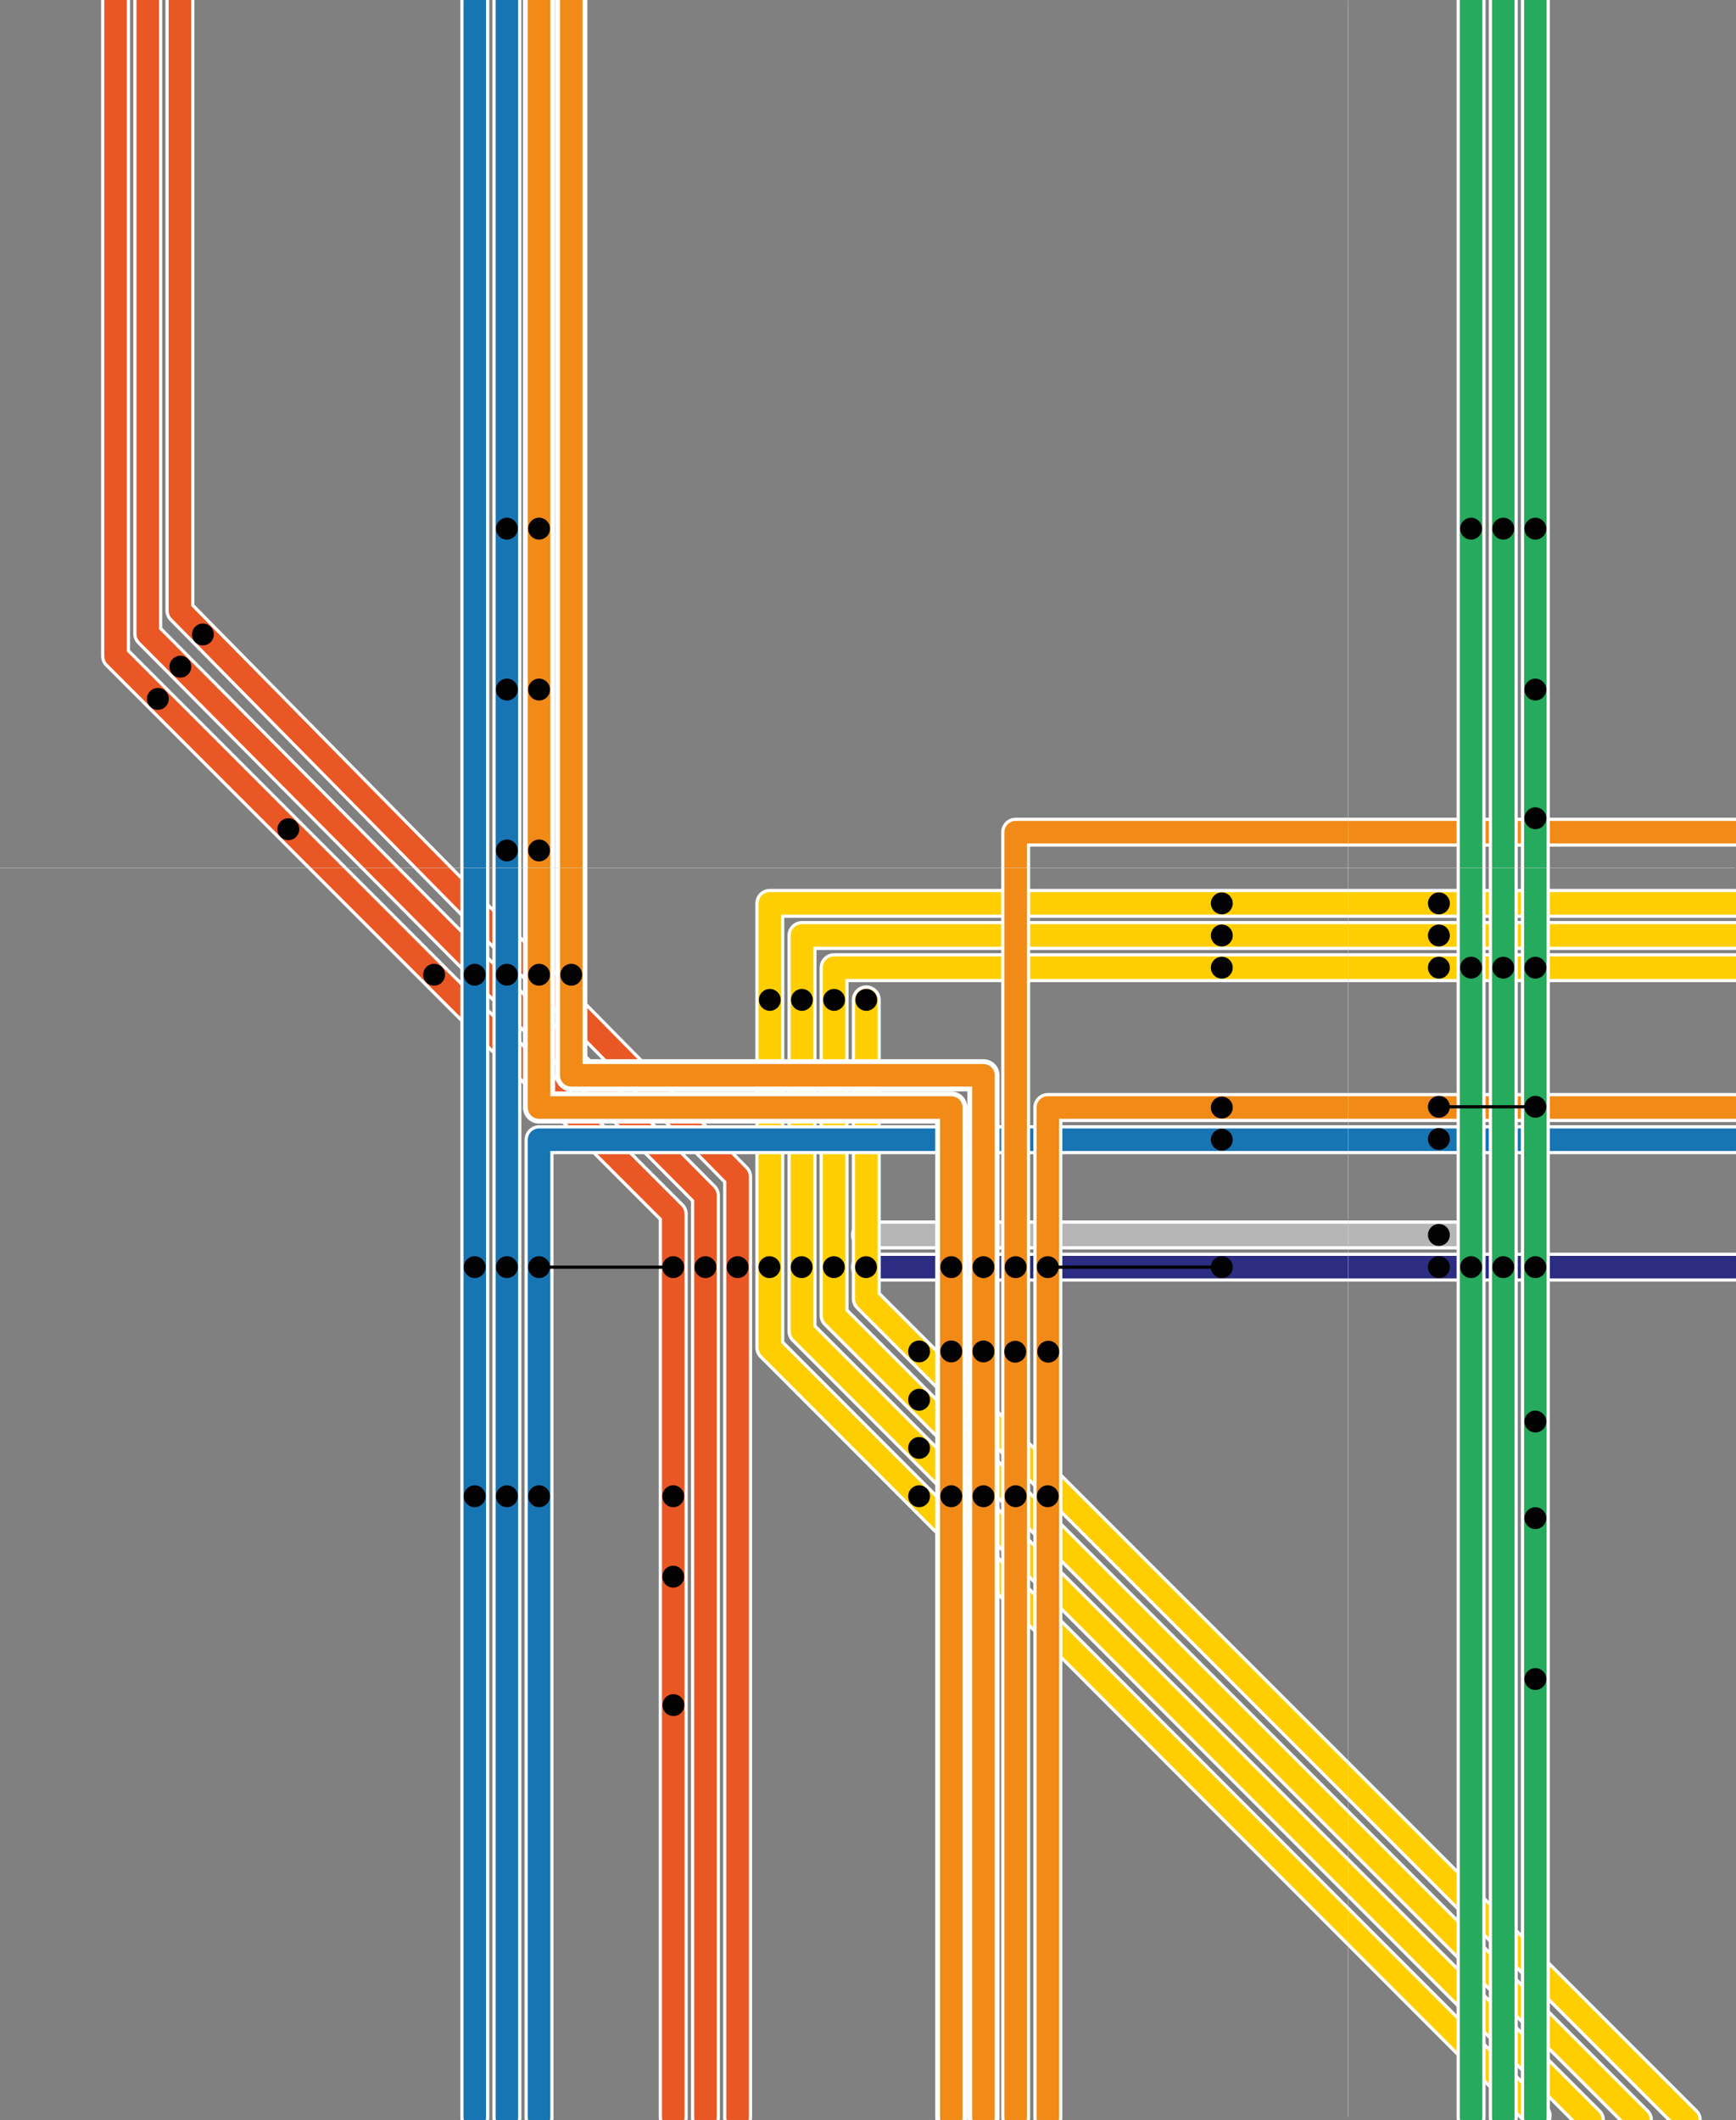 <?xml version="1.0" encoding="utf-8"?>
<!-- Generator: Adobe Illustrator 24.2.3, SVG Export Plug-In . SVG Version: 6.00 Build 0)  -->
<svg version="1.1" id="Layer_1" xmlns="http://www.w3.org/2000/svg" xmlns:xlink="http://www.w3.org/1999/xlink" x="0px" y="0px"
	 viewBox="0 0 1920 2344" style="enable-background:new 0 0 1920 2344;" xml:space="preserve">
<rect x="0" y="0" width="1920" height="2344" fill="#808080" stroke="none"/>
<style type="text/css">
	.st0{fill:none;stroke:#E95724;stroke-width:24.904;stroke-linecap:round;stroke-linejoin:round;stroke-miterlimit:10;}
	.st1{fill:none;stroke:#FFFFFF;stroke-width:32.019;stroke-linecap:round;stroke-linejoin:round;stroke-miterlimit:10;}
	.st2{fill:none;stroke:#B6B6B6;stroke-width:24.904;stroke-linecap:round;stroke-linejoin:round;stroke-miterlimit:10;}
	.st3{fill:none;stroke:#2B2C82;stroke-width:24.904;stroke-linecap:round;stroke-linejoin:round;stroke-miterlimit:10;}
	.st4{fill:none;stroke:#FFCE00;stroke-width:24.904;stroke-linecap:round;stroke-linejoin:round;stroke-miterlimit:10;}
	.st5{fill:none;stroke:#1875B4;stroke-width:24.904;stroke-linecap:round;stroke-linejoin:round;stroke-miterlimit:10;}
	.st6{fill:none;stroke:#FFFFFF;stroke-width:35.577;stroke-linecap:round;stroke-linejoin:round;stroke-miterlimit:10;}
	.st7{fill:none;stroke:#F18A17;stroke-width:24.904;stroke-linecap:round;stroke-linejoin:round;stroke-miterlimit:10;}
	.st8{fill:none;stroke:#26AA5D;stroke-width:24.904;stroke-linecap:round;stroke-linejoin:round;stroke-miterlimit:10;}
	.st9{fill:none;stroke:#DADADB;stroke-width:0.356;stroke-miterlimit:10;}
	.st10{fill:#020203;}
	.st11{fill:none;stroke:#020203;stroke-width:3.558;stroke-linecap:round;stroke-linejoin:round;stroke-miterlimit:10;}
</style>
<line class="st0" x1="958.1" y1="1365.4" x2="1627" y2="1365.4"/>
<g>
	<line class="st1" x1="957.2" y1="1365.4" x2="1626.1" y2="1365.4"/>
	<line class="st2" x1="957.2" y1="1365.4" x2="1626.1" y2="1365.4"/>
</g>
<g>
	<line class="st1" x1="957.2" y1="1401" x2="1918.7" y2="1401"/>
	<line class="st3" x1="957.2" y1="1401" x2="1918.7" y2="1401"/>
</g>
<g>
	<polyline class="st1" points="1918.7,1034.3 887,1034.3 887,1471.9 1759,2344 	"/>
	<polyline class="st4" points="1918.7,1034.3 887,1034.3 887,1471.9 1759,2344 	"/>
</g>
<g>
	<polyline class="st1" points="1918.7,1069.9 922.5,1069.9 922.5,1454.4 1812.1,2343.9 	"/>
	<polyline class="st4" points="1918.7,1069.9 922.5,1069.9 922.5,1454.4 1812.1,2343.9 	"/>
</g>
<g>
	<polyline class="st1" points="958.1,1105.5 958.1,1435.9 1866.1,2343.9 	"/>
	<polyline class="st4" points="958.1,1105.5 958.1,1435.9 1866.1,2343.9 	"/>
</g>
<g>
	<polyline class="st1" points="1918.7,998.8 851.4,998.8 851.4,1489.9 1700.1,2339.1 	"/>
	<polyline class="st4" points="1918.7,998.8 851.4,998.8 851.4,1489.9 1700.1,2339.1 	"/>
</g>
<g>
	<polyline class="st1" points="780.2,2341 780.2,1321.7 163.4,700.7 163.4,0.5 	"/>
	<polyline class="st0" points="780.2,2341 780.2,1321.7 163.4,700.7 163.4,0.5 	"/>
</g>
<g>
	<polyline class="st1" points="815.8,2341 815.8,1301 199,675.1 199,0.5 	"/>
	<polyline class="st0" points="815.8,2341 815.8,1301 199,675.1 199,0.5 	"/>
</g>
<g>
	<polyline class="st1" points="744.6,2341 744.6,1342.2 127.8,725.4 127.8,0.5 	"/>
	<polyline class="st0" points="744.6,2341 744.6,1342.2 127.8,725.4 127.8,0.5 	"/>
</g>
<g>
	<line class="st1" x1="560.6" y1="0.5" x2="560.6" y2="2341"/>
	<line class="st5" x1="560.6" y1="0.5" x2="560.6" y2="2341"/>
</g>
<g>
	<polyline class="st1" points="596.2,2341 596.2,1260.1 1918.7,1260.1 	"/>
	<polyline class="st5" points="596.2,2341 596.2,1260.1 1918.7,1260.1 	"/>
</g>
<g>
	<line class="st1" x1="525.1" y1="0.5" x2="525.1" y2="2341"/>
	<line class="st5" x1="525.1" y1="0.5" x2="525.1" y2="2341"/>
</g>
<g>
	<polyline class="st6" points="1087.7,2341 1087.7,1188.9 631.8,1188.9 631.8,0.5 	"/>
	<polyline class="st7" points="1087.7,2341 1087.7,1188.9 631.8,1188.9 631.8,0.5 	"/>
</g>
<g>
	<polyline class="st6" points="1052.1,2341 1052.1,1224.5 596.2,1224.5 596.2,0.5 	"/>
	<polyline class="st7" points="1052.1,2341 1052.1,1224.5 596.2,1224.5 596.2,0.5 	"/>
</g>
<g>
	<polyline class="st1" points="1123.3,2341 1123.3,920.1 1918.7,920.1 	"/>
	<polyline class="st7" points="1123.3,2341 1123.3,920.1 1918.7,920.1 	"/>
</g>
<g>
	<polyline class="st1" points="1158.9,2341 1158.9,1224.5 1918.7,1224.5 	"/>
	<polyline class="st7" points="1158.9,2341 1158.9,1224.5 1918.7,1224.5 	"/>
</g>
<g>
	<line class="st1" x1="1627" y1="0.5" x2="1627" y2="2341"/>
	<line class="st8" x1="1627" y1="0.5" x2="1627" y2="2341"/>
</g>
<g>
	<line class="st1" x1="1662.6" y1="0.5" x2="1662.6" y2="2341"/>
	<line class="st8" x1="1662.6" y1="0.5" x2="1662.6" y2="2341"/>
</g>
<g>
	<line class="st1" x1="1698.1" y1="0.5" x2="1698.1" y2="2341"/>
	<line class="st8" x1="1698.1" y1="0.5" x2="1698.1" y2="2341"/>
</g>
<line class="st9" x1="1918.7" y1="959.5" x2="-2.5" y2="959.5"/>
<line class="st9" x1="1491.1" y1="0.5" x2="1491.1" y2="2341"/>
<path class="st10" d="M572.7,584.5c0,6.7-5.4,12.1-12.1,12.1c-6.7,0-12.1-5.4-12.1-12.1c0-6.7,5.4-12.1,12.1-12.1
	C567.3,572.4,572.7,577.8,572.7,584.5z"/>
<path class="st10" d="M608.3,584.5c0,6.7-5.4,12.1-12.1,12.1s-12.1-5.4-12.1-12.1c0-6.7,5.4-12.1,12.1-12.1S608.3,577.8,608.3,584.5
	z"/>
<path class="st10" d="M1674.7,584.5c0,6.7-5.4,12.1-12.1,12.1s-12.1-5.4-12.1-12.1c0-6.7,5.4-12.1,12.1-12.1
	S1674.7,577.8,1674.7,584.5z"/>
<path class="st10" d="M1710.2,584.5c0,6.7-5.4,12.1-12.1,12.1c-6.7,0-12.1-5.4-12.1-12.1c0-6.7,5.4-12.1,12.1-12.1
	C1704.8,572.4,1710.2,577.8,1710.2,584.5z"/>
<path class="st10" d="M1639.1,584.5c0,6.7-5.4,12.1-12.1,12.1c-6.7,0-12.1-5.4-12.1-12.1c0-6.7,5.4-12.1,12.1-12.1
	C1633.7,572.4,1639.1,577.8,1639.1,584.5z"/>
<path class="st10" d="M572.7,762.4c0,6.7-5.4,12.1-12.1,12.1c-6.7,0-12.1-5.4-12.1-12.1c0-6.7,5.4-12.1,12.1-12.1
	C567.3,750.3,572.7,755.7,572.7,762.4z"/>
<path class="st10" d="M608.3,762.4c0,6.7-5.4,12.1-12.1,12.1s-12.1-5.4-12.1-12.1c0-6.7,5.4-12.1,12.1-12.1S608.3,755.7,608.3,762.4
	z"/>
<path class="st10" d="M572.7,940.3c0,6.7-5.4,12.1-12.1,12.1c-6.7,0-12.1-5.4-12.1-12.1c0-6.7,5.4-12.1,12.1-12.1
	C567.3,928.2,572.7,933.6,572.7,940.3z"/>
<path class="st10" d="M236.5,701.5c0,6.7-5.4,12.1-12.1,12.1c-6.7,0-12.1-5.4-12.1-12.1c0-6.7,5.4-12.1,12.1-12.1
	C231,689.4,236.5,694.8,236.5,701.5z"/>
<path class="st10" d="M608.3,940.3c0,6.7-5.4,12.1-12.1,12.1s-12.1-5.4-12.1-12.1c0-6.7,5.4-12.1,12.1-12.1S608.3,933.6,608.3,940.3
	z"/>
<path class="st10" d="M1710.2,762.4c0,6.7-5.4,12.1-12.1,12.1c-6.7,0-12.1-5.4-12.1-12.1c0-6.7,5.4-12.1,12.1-12.1
	C1704.8,750.3,1710.2,755.7,1710.2,762.4z"/>
<path class="st10" d="M1710.2,904.7c0,6.7-5.4,12.1-12.1,12.1c-6.7,0-12.1-5.4-12.1-12.1c0-6.7,5.4-12.1,12.1-12.1
	C1704.8,892.6,1710.2,898,1710.2,904.7z"/>
<path class="st10" d="M1710.2,1069.9c0,6.7-5.4,12.1-12.1,12.1c-6.7,0-12.1-5.4-12.1-12.1c0-6.7,5.4-12.1,12.1-12.1
	C1704.8,1057.8,1710.2,1063.2,1710.2,1069.9z"/>
<path class="st10" d="M1674.7,1069.9c0,6.7-5.4,12.1-12.1,12.1s-12.1-5.4-12.1-12.1c0-6.7,5.4-12.1,12.1-12.1
	S1674.7,1063.2,1674.7,1069.9z"/>
<path class="st10" d="M1639.1,1069.9c0,6.7-5.4,12.1-12.1,12.1c-6.7,0-12.1-5.4-12.1-12.1c0-6.7,5.4-12.1,12.1-12.1
	C1633.7,1057.8,1639.1,1063.2,1639.1,1069.9z"/>
<path class="st10" d="M970.2,1105.5c0,6.7-5.4,12.1-12.1,12.1c-6.7,0-12.1-5.4-12.1-12.1c0-6.7,5.4-12.1,12.1-12.1
	C964.8,1093.4,970.2,1098.8,970.2,1105.5z"/>
<path class="st10" d="M1064.2,1494.2c0,6.7-5.4,12.1-12.1,12.1c-6.7,0-12.1-5.4-12.1-12.1c0-6.7,5.4-12.1,12.1-12.1
	C1058.8,1482.1,1064.2,1487.5,1064.2,1494.2z"/>
<path class="st10" d="M1603.5,1069.9c0,6.7-5.4,12.1-12.1,12.1c-6.7,0-12.1-5.4-12.1-12.1c0-6.7,5.4-12.1,12.1-12.1
	C1598.1,1057.8,1603.5,1063.2,1603.5,1069.9z"/>
<path class="st10" d="M1603.5,1034.3c0,6.7-5.4,12.1-12.1,12.1c-6.7,0-12.1-5.4-12.1-12.1c0-6.7,5.4-12.1,12.1-12.1
	C1598.1,1022.2,1603.5,1027.7,1603.5,1034.3z"/>
<path class="st10" d="M1603.5,1259.3c0,6.7-5.4,12.1-12.1,12.1c-6.7,0-12.1-5.4-12.1-12.1c0-6.7,5.4-12.1,12.1-12.1
	C1598.1,1247.2,1603.5,1252.6,1603.5,1259.3z"/>
<path class="st10" d="M1603.5,1223.7c0,6.7-5.4,12.1-12.1,12.1c-6.7,0-12.1-5.4-12.1-12.1c0-6.7,5.4-12.1,12.1-12.1
	C1598.1,1211.6,1603.5,1217,1603.5,1223.7z"/>
<path class="st10" d="M1603.5,1401c0,6.7-5.4,12.1-12.1,12.1c-6.7,0-12.1-5.4-12.1-12.1c0-6.7,5.4-12.1,12.1-12.1
	C1598.1,1388.9,1603.5,1394.3,1603.5,1401z"/>
<path class="st10" d="M1603.5,1365.4c0,6.7-5.4,12.1-12.1,12.1c-6.7,0-12.1-5.4-12.1-12.1c0-6.7,5.4-12.1,12.1-12.1
	C1598.1,1353.3,1603.5,1358.7,1603.5,1365.4z"/>
<path class="st10" d="M1603.5,998.8c0,6.7-5.4,12.1-12.1,12.1c-6.7,0-12.1-5.4-12.1-12.1c0-6.7,5.4-12.1,12.1-12.1
	C1598.1,986.7,1603.5,992.1,1603.5,998.8z"/>
<path class="st10" d="M1363.4,1069.9c0,6.7-5.4,12.1-12.1,12.1c-6.7,0-12.1-5.4-12.1-12.1c0-6.7,5.4-12.1,12.1-12.1
	C1358,1057.8,1363.4,1063.2,1363.4,1069.9z"/>
<path class="st10" d="M1363.4,1034.3c0,6.7-5.4,12.1-12.1,12.1c-6.7,0-12.1-5.4-12.1-12.1c0-6.7,5.4-12.1,12.1-12.1
	C1358,1022.2,1363.4,1027.7,1363.4,1034.3z"/>
<path class="st10" d="M1363.4,1260.1c0,6.7-5.4,12.1-12.1,12.1c-6.7,0-12.1-5.4-12.1-12.1c0-6.7,5.4-12.1,12.1-12.1
	C1358,1248,1363.4,1253.4,1363.4,1260.1z"/>
<path class="st10" d="M1363.4,1401c0,6.7-5.4,12.1-12.1,12.1c-6.7,0-12.1-5.4-12.1-12.1c0-6.7,5.4-12.1,12.1-12.1
	C1358,1388.9,1363.4,1394.3,1363.4,1401z"/>
<path class="st10" d="M1363.4,1224.5c0,6.7-5.4,12.1-12.1,12.1c-6.7,0-12.1-5.4-12.1-12.1c0-6.7,5.4-12.1,12.1-12.1
	C1358,1212.5,1363.4,1217.9,1363.4,1224.5z"/>
<circle class="st10" cx="1351.3" cy="998.8" r="12.1"/>
<path class="st10" d="M934.6,1105.5c0,6.7-5.4,12.1-12.1,12.1s-12.1-5.4-12.1-12.1c0-6.7,5.4-12.1,12.1-12.1
	S934.6,1098.8,934.6,1105.5z"/>
<path class="st10" d="M899,1105.5c0,6.7-5.4,12.1-12.1,12.1c-6.7,0-12.1-5.4-12.1-12.1c0-6.7,5.4-12.1,12.1-12.1
	C893.6,1093.4,899,1098.8,899,1105.5z"/>
<path class="st10" d="M863.5,1105.5c0,6.7-5.4,12.1-12.1,12.1c-6.7,0-12.1-5.4-12.1-12.1c0-6.7,5.4-12.1,12.1-12.1
	C858.1,1093.4,863.5,1098.8,863.5,1105.5z"/>
<path class="st10" d="M211.6,737.1c0,6.7-5.4,12.1-12.1,12.1c-6.7,0-12.1-5.4-12.1-12.1c0-6.7,5.4-12.1,12.1-12.1
	C206.1,725,211.6,730.4,211.6,737.1z"/>
<path class="st10" d="M186.7,772.7c0,6.7-5.4,12.1-12.1,12.1c-6.7,0-12.1-5.4-12.1-12.1c0-6.7,5.4-12.1,12.1-12.1
	C181.2,760.6,186.7,766,186.7,772.7z"/>
<path class="st10" d="M331,916.8c0,6.7-5.4,12.1-12.1,12.1c-6.7,0-12.1-5.4-12.1-12.1c0-6.7,5.4-12.1,12.1-12.1
	C325.6,904.7,331,910.1,331,916.8z"/>
<path class="st10" d="M492.2,1077.7c0,6.7-5.4,12.1-12.1,12.1c-6.7,0-12.1-5.4-12.1-12.1c0-6.7,5.4-12.1,12.1-12.1
	C486.8,1065.6,492.2,1071,492.2,1077.7z"/>
<path class="st10" d="M537.1,1077.7c0,6.7-5.4,12.1-12.1,12.1c-6.7,0-12.1-5.4-12.1-12.1c0-6.7,5.4-12.1,12.1-12.1
	C531.7,1065.6,537.1,1071,537.1,1077.7z"/>
<path class="st10" d="M572.7,1077.7c0,6.7-5.4,12.1-12.1,12.1c-6.7,0-12.1-5.4-12.1-12.1c0-6.7,5.4-12.1,12.1-12.1
	C567.3,1065.6,572.7,1071,572.7,1077.7z"/>
<path class="st10" d="M608.3,1077.7c0,6.7-5.4,12.1-12.1,12.1s-12.1-5.4-12.1-12.1c0-6.7,5.4-12.1,12.1-12.1
	S608.3,1071,608.3,1077.7z"/>
<path class="st10" d="M643.9,1077.7c0,6.7-5.4,12.1-12.1,12.1c-6.7,0-12.1-5.4-12.1-12.1c0-6.7,5.4-12.1,12.1-12.1
	C638.5,1065.6,643.9,1071,643.9,1077.7z"/>
<path class="st10" d="M1028.6,1494.2c0,6.7-5.4,12.1-12.1,12.1c-6.7,0-12.1-5.4-12.1-12.1c0-6.7,5.4-12.1,12.1-12.1
	C1023.2,1482.1,1028.6,1487.5,1028.6,1494.2z"/>
<path class="st10" d="M1099.8,1494.2c0,6.7-5.4,12.1-12.1,12.1c-6.7,0-12.1-5.4-12.1-12.1c0-6.7,5.4-12.1,12.1-12.1
	C1094.4,1482.1,1099.8,1487.5,1099.8,1494.2z"/>
<ellipse transform="matrix(0.405 -0.914 0.914 0.405 -697.828 1916.065)" class="st10" cx="1123.3" cy="1494.2" rx="12.1" ry="12.1"/>
<ellipse transform="matrix(0.383 -0.924 0.924 0.383 -665.082 1993.04)" class="st10" cx="1158.9" cy="1494.2" rx="12.1" ry="12.1"/>
<path class="st10" d="M1064.2,1654.3c0,6.7-5.4,12.1-12.1,12.1c-6.7,0-12.1-5.4-12.1-12.1c0-6.7,5.4-12.1,12.1-12.1
	C1058.8,1642.2,1064.2,1647.6,1064.2,1654.3z"/>
<path class="st10" d="M1099.8,1654.3c0,6.7-5.4,12.1-12.1,12.1c-6.7,0-12.1-5.4-12.1-12.1c0-6.7,5.4-12.1,12.1-12.1
	C1094.4,1642.2,1099.8,1647.6,1099.8,1654.3z"/>
<path class="st10" d="M1135.4,1654.3c0,6.7-5.4,12.1-12.1,12.1s-12.1-5.4-12.1-12.1c0-6.7,5.4-12.1,12.1-12.1
	S1135.4,1647.6,1135.4,1654.3z"/>
<path class="st10" d="M1170.9,1654.3c0,6.7-5.4,12.1-12.1,12.1c-6.7,0-12.1-5.4-12.1-12.1c0-6.7,5.4-12.1,12.1-12.1
	C1165.5,1642.2,1170.9,1647.6,1170.9,1654.3z"/>
<path class="st10" d="M537.1,1654.3c0,6.7-5.4,12.1-12.1,12.1c-6.7,0-12.1-5.4-12.1-12.1c0-6.7,5.4-12.1,12.1-12.1
	C531.7,1642.2,537.1,1647.6,537.1,1654.3z"/>
<path class="st10" d="M572.7,1654.3c0,6.7-5.4,12.1-12.1,12.1c-6.7,0-12.1-5.4-12.1-12.1c0-6.7,5.4-12.1,12.1-12.1
	C567.3,1642.2,572.7,1647.6,572.7,1654.3z"/>
<path class="st10" d="M608.3,1654.3c0,6.7-5.4,12.1-12.1,12.1s-12.1-5.4-12.1-12.1c0-6.7,5.4-12.1,12.1-12.1
	S608.3,1647.6,608.3,1654.3z"/>
<path class="st10" d="M1064.2,1401c0,6.7-5.4,12.1-12.1,12.1c-6.7,0-12.1-5.4-12.1-12.1c0-6.7,5.4-12.1,12.1-12.1
	C1058.8,1388.9,1064.2,1394.3,1064.2,1401z"/>
<path class="st10" d="M1099.8,1401c0,6.7-5.4,12.1-12.1,12.1c-6.7,0-12.1-5.4-12.1-12.1c0-6.7,5.4-12.1,12.1-12.1
	C1094.4,1388.9,1099.8,1394.3,1099.8,1401z"/>
<path class="st10" d="M1135.4,1401c0,6.7-5.4,12.1-12.1,12.1s-12.1-5.4-12.1-12.1c0-6.7,5.4-12.1,12.1-12.1
	S1135.4,1394.3,1135.4,1401z"/>
<path class="st10" d="M1170.9,1401c0,6.7-5.4,12.1-12.1,12.1c-6.7,0-12.1-5.4-12.1-12.1c0-6.7,5.4-12.1,12.1-12.1
	C1165.5,1388.9,1170.9,1394.3,1170.9,1401z"/>
<path class="st10" d="M863.1,1401c0,6.7-5.4,12.1-12.1,12.1c-6.7,0-12.1-5.4-12.1-12.1c0-6.7,5.4-12.1,12.1-12.1
	C857.7,1388.9,863.1,1394.3,863.1,1401z"/>
<path class="st10" d="M898.7,1401c0,6.7-5.4,12.1-12.1,12.1s-12.1-5.4-12.1-12.1c0-6.7,5.4-12.1,12.1-12.1S898.7,1394.3,898.7,1401z
	"/>
<path class="st10" d="M934.3,1401c0,6.7-5.4,12.1-12.1,12.1c-6.7,0-12.1-5.4-12.1-12.1c0-6.7,5.4-12.1,12.1-12.1
	C928.9,1388.9,934.3,1394.3,934.3,1401z"/>
<path class="st10" d="M756.7,1401c0,6.7-5.4,12.1-12.1,12.1c-6.7,0-12.1-5.4-12.1-12.1c0-6.7,5.4-12.1,12.1-12.1
	C751.3,1388.9,756.7,1394.3,756.7,1401z"/>
<path class="st10" d="M756.7,1654.3c0,6.7-5.4,12.1-12.1,12.1c-6.7,0-12.1-5.4-12.1-12.1c0-6.7,5.4-12.1,12.1-12.1
	C751.3,1642.2,756.7,1647.6,756.7,1654.3z"/>
<path class="st10" d="M792.3,1401c0,6.7-5.4,12.1-12.1,12.1c-6.7,0-12.1-5.4-12.1-12.1c0-6.7,5.4-12.1,12.1-12.1
	C786.9,1388.9,792.3,1394.3,792.3,1401z"/>
<path class="st10" d="M827.9,1401c0,6.7-5.4,12.1-12.1,12.1c-6.7,0-12.1-5.4-12.1-12.1c0-6.7,5.4-12.1,12.1-12.1
	C822.5,1388.9,827.9,1394.3,827.9,1401z"/>
<path class="st10" d="M537.1,1401c0,6.7-5.4,12.1-12.1,12.1c-6.7,0-12.1-5.4-12.1-12.1c0-6.7,5.4-12.1,12.1-12.1
	C531.7,1388.9,537.1,1394.3,537.1,1401z"/>
<path class="st10" d="M572.7,1401c0,6.7-5.4,12.1-12.1,12.1c-6.7,0-12.1-5.4-12.1-12.1c0-6.7,5.4-12.1,12.1-12.1
	C567.3,1388.9,572.7,1394.3,572.7,1401z"/>
<path class="st10" d="M608.3,1401c0,6.7-5.4,12.1-12.1,12.1s-12.1-5.4-12.1-12.1c0-6.7,5.4-12.1,12.1-12.1S608.3,1394.3,608.3,1401z
	"/>
<path class="st10" d="M969.9,1401c0,6.7-5.4,12.1-12.1,12.1c-6.7,0-12.1-5.4-12.1-12.1c0-6.7,5.4-12.1,12.1-12.1
	C964.5,1388.9,969.9,1394.3,969.9,1401z"/>
<path class="st10" d="M1639.1,1401c0,6.7-5.4,12.1-12.1,12.1c-6.7,0-12.1-5.4-12.1-12.1c0-6.7,5.4-12.1,12.1-12.1
	C1633.7,1388.9,1639.1,1394.3,1639.1,1401z"/>
<path class="st10" d="M1674.7,1401c0,6.7-5.4,12.1-12.1,12.1s-12.1-5.4-12.1-12.1c0-6.7,5.4-12.1,12.1-12.1
	S1674.7,1394.3,1674.7,1401z"/>
<path class="st10" d="M1710.2,1401c0,6.7-5.4,12.1-12.1,12.1c-6.7,0-12.1-5.4-12.1-12.1c0-6.7,5.4-12.1,12.1-12.1
	C1704.8,1388.9,1710.2,1394.3,1710.2,1401z"/>
<path class="st10" d="M1710.2,1571.7c0,6.7-5.4,12.1-12.1,12.1c-6.7,0-12.1-5.4-12.1-12.1c0-6.7,5.4-12.1,12.1-12.1
	C1704.8,1559.7,1710.2,1565.1,1710.2,1571.7z"/>
<path class="st10" d="M1710.2,1223.7c0,6.7-5.4,12.1-12.1,12.1c-6.7,0-12.1-5.4-12.1-12.1c0-6.7,5.4-12.1,12.1-12.1
	C1704.8,1211.6,1710.2,1217,1710.2,1223.7z"/>
<path class="st10" d="M1028.6,1547.6c0,6.7-5.4,12.1-12.1,12.1c-6.7,0-12.1-5.4-12.1-12.1c0-6.7,5.4-12.1,12.1-12.1
	C1023.2,1535.5,1028.6,1540.9,1028.6,1547.6z"/>
<path class="st10" d="M1028.6,1600.9c0,6.7-5.4,12.1-12.1,12.1c-6.7,0-12.1-5.4-12.1-12.1c0-6.7,5.4-12.1,12.1-12.1
	C1023.2,1588.9,1028.6,1594.3,1028.6,1600.9z"/>
<path class="st10" d="M1028.6,1654.3c0,6.7-5.4,12.1-12.1,12.1c-6.7,0-12.1-5.4-12.1-12.1c0-6.7,5.4-12.1,12.1-12.1
	C1023.2,1642.2,1028.6,1647.6,1028.6,1654.3z"/>
<path class="st10" d="M1710.2,1678.5c0,6.7-5.4,12.1-12.1,12.1c-6.7,0-12.1-5.4-12.1-12.1s5.4-12.1,12.1-12.1
	C1704.8,1666.4,1710.2,1671.8,1710.2,1678.5z"/>
<path class="st10" d="M1710.2,1856.4c0,6.7-5.4,12.1-12.1,12.1c-6.7,0-12.1-5.4-12.1-12.1c0-6.7,5.4-12.1,12.1-12.1
	C1704.8,1844.3,1710.2,1849.7,1710.2,1856.4z"/>
<path class="st10" d="M756.7,1743.2c0,6.7-5.4,12.1-12.1,12.1c-6.7,0-12.1-5.4-12.1-12.1c0-6.7,5.4-12.1,12.1-12.1
	C751.3,1731.2,756.7,1736.6,756.7,1743.2z"/>
<ellipse transform="matrix(0.922 -0.387 0.387 0.922 -671.448 434.871)" class="st10" cx="744.6" cy="1885.6" rx="12.1" ry="12.1"/>
<line class="st11" x1="1591.4" y1="1223.7" x2="1698.1" y2="1223.7"/>
<line class="st11" x1="596.2" y1="1401" x2="744.6" y2="1401"/>
<line class="st11" x1="1158.9" y1="1401" x2="1351.3" y2="1401"/>
</svg>
